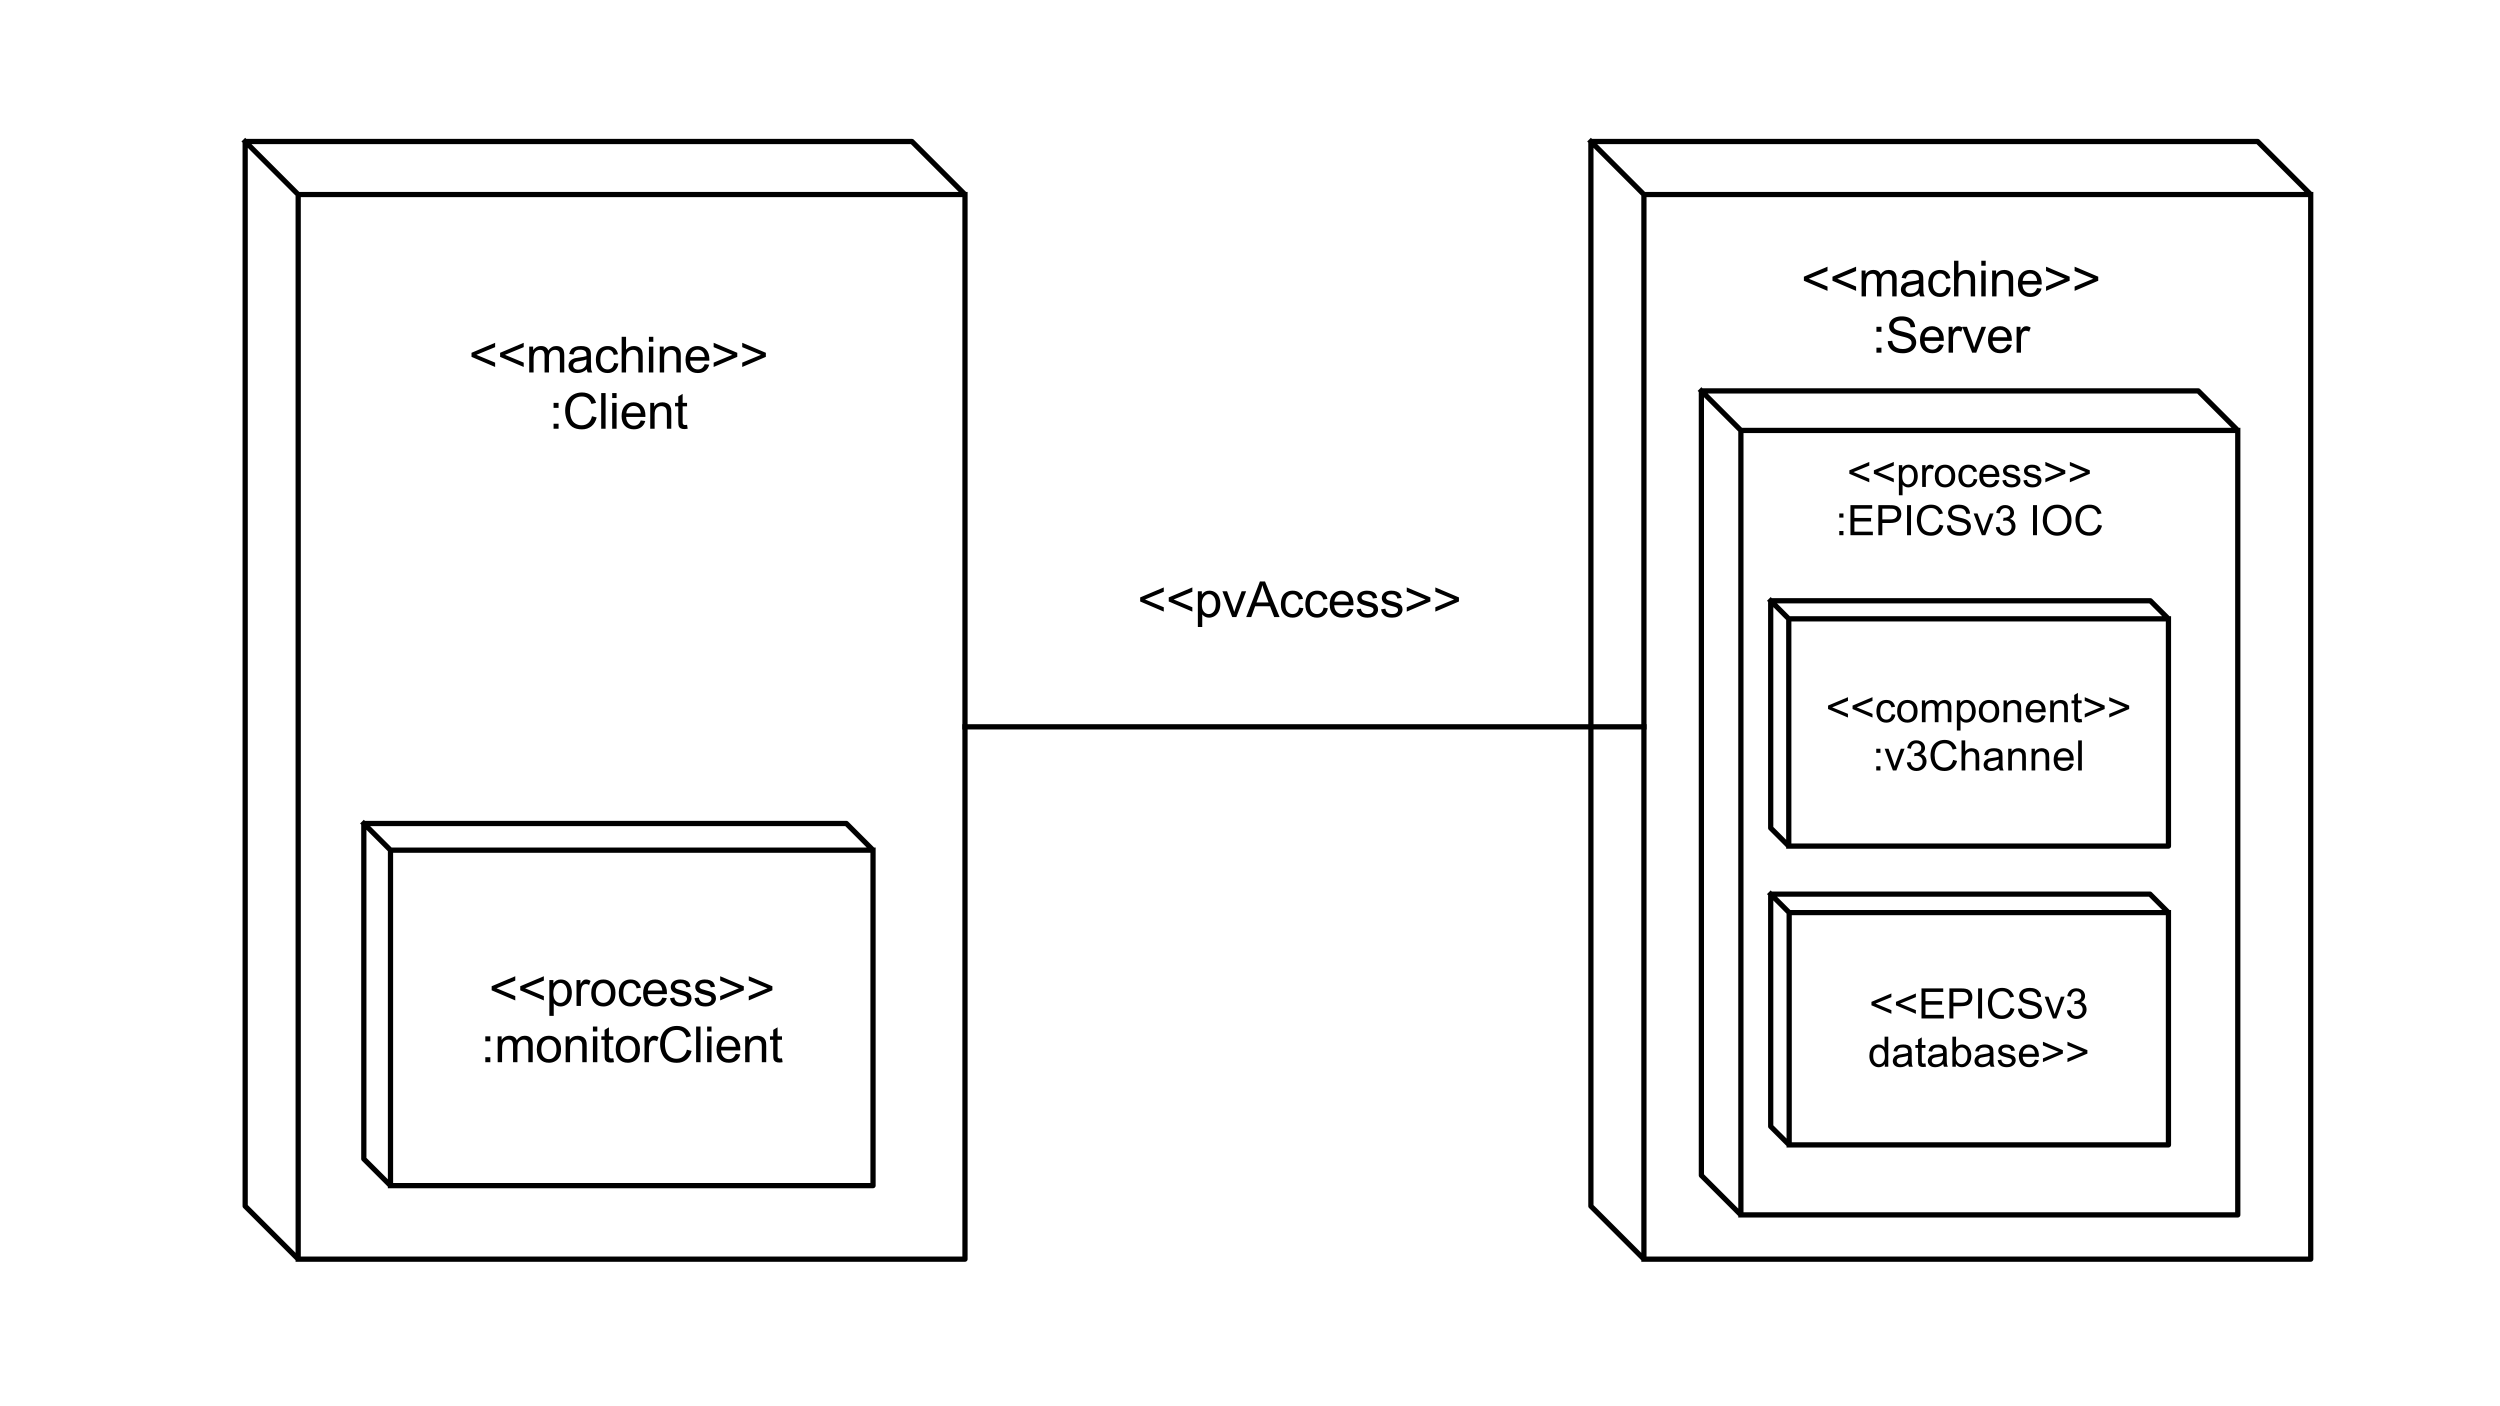 <?xml version="1.0" standalone="yes"?>

<svg version="1.1" viewBox="0.0 0.0 953.0 536.0" fill="none" stroke="none" stroke-linecap="square" stroke-miterlimit="10" clip-path="url(#p.0)" xmlns="http://www.w3.org/2000/svg" xmlns:xlink="http://www.w3.org/1999/xlink"><clipPath id="p.0"><path d="M0 0L953.0 0L953.0 536.0L0 536.0L0 0Z" clip-rule="nonzero"></path></clipPath><path d="M367.853 74.157L347.642 53.945L93.46 53.945L93.46 459.78L113.671 479.992L367.853 479.992ZM367.853 74.157L113.671 74.157L93.46 53.945M113.671 74.157L113.671 479.992" fill-rule="nonzero" stroke="#000000" stroke-width="2.0" stroke-linejoin="round" stroke-linecap="butt"></path><path d="M880.843 74.157L860.631 53.945L606.449 53.945L606.449 459.78L626.661 479.992L880.843 479.992ZM880.843 74.157L626.661 74.157L606.449 53.945M626.661 74.157L626.661 479.992" fill-rule="nonzero" stroke="#000000" stroke-width="2.0" stroke-linejoin="round" stroke-linecap="butt"></path><path d="M853.038 164.073L837.977 149.011L648.566 149.011L648.566 448.06L663.627 463.122L853.038 463.122ZM853.038 164.073L663.627 164.073L648.566 149.011M663.627 164.073L663.627 463.122" fill-rule="nonzero" stroke="#000000" stroke-width="2.0" stroke-linejoin="round" stroke-linecap="butt"></path><path d="M687.645 107.022L687.645 105.476L696.645 101.663L696.645 103.319L689.504 106.257L696.645 109.226L696.645 110.882L687.645 107.022ZM698.54 107.022L698.54 105.476L707.54 101.663L707.54 103.319L700.399 106.257L707.54 109.226L707.54 110.882L698.54 107.022ZM709.638 112.976L709.638 103.116L711.138 103.116L711.138 104.507Q711.591 103.788 712.364 103.343Q713.138 102.897 714.122 102.897Q715.216 102.897 715.919 103.351Q716.622 103.804 716.903 104.632Q718.075 102.897 719.95 102.897Q721.419 102.897 722.208 103.71Q722.997 104.522 722.997 106.21L722.997 112.976L721.325 112.976L721.325 106.772Q721.325 105.772 721.169 105.327Q721.013 104.882 720.583 104.616Q720.153 104.351 719.575 104.351Q718.544 104.351 717.856 105.038Q717.169 105.726 717.169 107.257L717.169 112.976L715.497 112.976L715.497 106.569Q715.497 105.46 715.091 104.905Q714.685 104.351 713.747 104.351Q713.044 104.351 712.442 104.718Q711.841 105.085 711.575 105.804Q711.31 106.522 711.31 107.866L711.31 112.976L709.638 112.976ZM731.616 111.757Q730.678 112.554 729.819 112.874Q728.96 113.194 727.975 113.194Q726.366 113.194 725.491 112.405Q724.616 111.616 724.616 110.382Q724.616 109.647 724.944 109.054Q725.272 108.46 725.803 108.101Q726.335 107.741 727.007 107.554Q727.507 107.413 728.491 107.304Q730.522 107.054 731.475 106.726Q731.475 106.382 731.475 106.288Q731.475 105.272 731.007 104.851Q730.366 104.288 729.1 104.288Q727.928 104.288 727.366 104.694Q726.803 105.101 726.538 106.163L724.897 105.929Q725.132 104.882 725.639 104.241Q726.147 103.601 727.108 103.249Q728.069 102.897 729.35 102.897Q730.616 102.897 731.397 103.194Q732.178 103.491 732.553 103.944Q732.928 104.397 733.069 105.085Q733.163 105.507 733.163 106.616L733.163 108.851Q733.163 111.179 733.264 111.796Q733.366 112.413 733.694 112.976L731.944 112.976Q731.678 112.46 731.616 111.757ZM731.475 108.038Q730.569 108.397 728.741 108.663Q727.71 108.804 727.288 108.991Q726.866 109.179 726.632 109.538Q726.397 109.897 726.397 110.335Q726.397 111.007 726.905 111.452Q727.413 111.897 728.382 111.897Q729.35 111.897 730.1 111.468Q730.85 111.038 731.21 110.319Q731.475 109.741 731.475 108.647L731.475 108.038ZM741.992 109.366L743.632 109.585Q743.367 111.272 742.257 112.233Q741.148 113.194 739.523 113.194Q737.507 113.194 736.281 111.874Q735.054 110.554 735.054 108.085Q735.054 106.491 735.578 105.296Q736.101 104.101 737.187 103.499Q738.273 102.897 739.539 102.897Q741.148 102.897 742.164 103.71Q743.179 104.522 743.476 106.022L741.851 106.272Q741.617 105.272 741.023 104.772Q740.429 104.272 739.601 104.272Q738.335 104.272 737.546 105.179Q736.757 106.085 736.757 108.038Q736.757 110.022 737.523 110.921Q738.289 111.819 739.507 111.819Q740.492 111.819 741.148 111.218Q741.804 110.616 741.992 109.366ZM744.882 112.976L744.882 99.382L746.554 99.382L746.554 104.257Q747.726 102.897 749.507 102.897Q750.601 102.897 751.406 103.327Q752.21 103.757 752.562 104.522Q752.914 105.288 752.914 106.726L752.914 112.976L751.242 112.976L751.242 106.726Q751.242 105.476 750.695 104.905Q750.148 104.335 749.164 104.335Q748.414 104.335 747.765 104.718Q747.117 105.101 746.835 105.765Q746.554 106.429 746.554 107.585L746.554 112.976L744.882 112.976ZM755.274 101.288L755.274 99.382L756.946 99.382L756.946 101.288L755.274 101.288ZM755.274 112.976L755.274 103.116L756.946 103.116L756.946 112.976L755.274 112.976ZM759.403 112.976L759.403 103.116L760.903 103.116L760.903 104.522Q761.997 102.897 764.043 102.897Q764.934 102.897 765.684 103.218Q766.434 103.538 766.801 104.061Q767.168 104.585 767.325 105.288Q767.418 105.757 767.418 106.913L767.418 112.976L765.747 112.976L765.747 106.976Q765.747 105.96 765.551 105.452Q765.356 104.944 764.856 104.647Q764.356 104.351 763.684 104.351Q762.622 104.351 761.848 105.022Q761.075 105.694 761.075 107.601L761.075 112.976L759.403 112.976ZM776.529 109.804L778.247 110.022Q777.841 111.522 776.74 112.358Q775.638 113.194 773.919 113.194Q771.763 113.194 770.497 111.866Q769.232 110.538 769.232 108.132Q769.232 105.647 770.505 104.272Q771.779 102.897 773.825 102.897Q775.81 102.897 777.06 104.241Q778.31 105.585 778.31 108.038Q778.31 108.179 778.294 108.476L770.95 108.476Q771.044 110.101 771.872 110.96Q772.7 111.819 773.935 111.819Q774.841 111.819 775.49 111.343Q776.138 110.866 776.529 109.804ZM771.044 107.101L776.544 107.101Q776.435 105.866 775.919 105.241Q775.122 104.272 773.841 104.272Q772.7 104.272 771.911 105.046Q771.122 105.819 771.044 107.101ZM788.951 107.022L779.951 110.882L779.951 109.226L787.076 106.257L779.951 103.319L779.951 101.663L788.951 105.476L788.951 107.022ZM799.846 107.022L790.846 110.882L790.846 109.226L797.971 106.257L790.846 103.319L790.846 101.663L799.846 105.476L799.846 107.022Z" fill-rule="nonzero" fill="#000000"></path><path d="M715.299 126.476L715.299 124.569L717.205 124.569L717.205 126.476L715.299 126.476ZM715.299 134.429L715.299 132.522L717.205 132.522L717.205 134.429L715.299 134.429ZM719.623 130.054L721.31 129.913Q721.435 130.929 721.873 131.585Q722.31 132.241 723.24 132.647Q724.17 133.054 725.326 133.054Q726.357 133.054 727.146 132.741Q727.935 132.429 728.326 131.897Q728.717 131.366 728.717 130.741Q728.717 130.101 728.342 129.624Q727.967 129.147 727.107 128.819Q726.56 128.601 724.685 128.155Q722.81 127.71 722.06 127.304Q721.092 126.788 720.615 126.038Q720.138 125.288 720.138 124.351Q720.138 123.319 720.724 122.421Q721.31 121.522 722.428 121.061Q723.545 120.601 724.92 120.601Q726.435 120.601 727.592 121.085Q728.748 121.569 729.365 122.515Q729.982 123.46 730.029 124.663L728.31 124.788Q728.17 123.507 727.365 122.843Q726.56 122.179 724.998 122.179Q723.373 122.179 722.623 122.78Q721.873 123.382 721.873 124.226Q721.873 124.96 722.404 125.429Q722.92 125.897 725.115 126.397Q727.31 126.897 728.123 127.272Q729.31 127.819 729.881 128.655Q730.451 129.491 730.451 130.585Q730.451 131.679 729.826 132.64Q729.201 133.601 728.037 134.132Q726.873 134.663 725.42 134.663Q723.576 134.663 722.326 134.124Q721.076 133.585 720.365 132.507Q719.654 131.429 719.623 130.054ZM739.207 131.257L740.926 131.476Q740.519 132.976 739.418 133.811Q738.316 134.647 736.598 134.647Q734.441 134.647 733.176 133.319Q731.91 131.991 731.91 129.585Q731.91 127.101 733.184 125.726Q734.457 124.351 736.504 124.351Q738.488 124.351 739.738 125.694Q740.988 127.038 740.988 129.491Q740.988 129.632 740.973 129.929L733.629 129.929Q733.723 131.554 734.551 132.413Q735.379 133.272 736.613 133.272Q737.519 133.272 738.168 132.796Q738.816 132.319 739.207 131.257ZM733.723 128.554L739.223 128.554Q739.113 127.319 738.598 126.694Q737.801 125.726 736.519 125.726Q735.379 125.726 734.59 126.499Q733.801 127.272 733.723 128.554ZM742.817 134.429L742.817 124.569L744.317 124.569L744.317 126.069Q744.895 125.022 745.38 124.686Q745.864 124.351 746.458 124.351Q747.301 124.351 748.176 124.897L747.598 126.444Q746.989 126.085 746.364 126.085Q745.817 126.085 745.387 126.413Q744.958 126.741 744.77 127.319Q744.489 128.21 744.489 129.272L744.489 134.429L742.817 134.429ZM751.78 134.429L748.03 124.569L749.795 124.569L751.92 130.476Q752.264 131.429 752.545 132.46Q752.764 131.679 753.17 130.585L755.358 124.569L757.077 124.569L753.342 134.429L751.78 134.429ZM765.124 131.257L766.842 131.476Q766.436 132.976 765.334 133.811Q764.233 134.647 762.514 134.647Q760.358 134.647 759.092 133.319Q757.827 131.991 757.827 129.585Q757.827 127.101 759.1 125.726Q760.374 124.351 762.42 124.351Q764.405 124.351 765.655 125.694Q766.905 127.038 766.905 129.491Q766.905 129.632 766.889 129.929L759.545 129.929Q759.639 131.554 760.467 132.413Q761.295 133.272 762.53 133.272Q763.436 133.272 764.084 132.796Q764.733 132.319 765.124 131.257ZM759.639 128.554L765.139 128.554Q765.03 127.319 764.514 126.694Q763.717 125.726 762.436 125.726Q761.295 125.726 760.506 126.499Q759.717 127.272 759.639 128.554ZM768.734 134.429L768.734 124.569L770.234 124.569L770.234 126.069Q770.812 125.022 771.296 124.686Q771.78 124.351 772.374 124.351Q773.218 124.351 774.093 124.897L773.515 126.444Q772.905 126.085 772.28 126.085Q771.734 126.085 771.304 126.413Q770.874 126.741 770.687 127.319Q770.405 128.21 770.405 129.272L770.405 134.429L768.734 134.429Z" fill-rule="nonzero" fill="#000000"></path><path d="M179.742 136.033L179.742 134.486L188.742 130.674L188.742 132.33L181.601 135.267L188.742 138.236L188.742 139.892L179.742 136.033ZM190.637 136.033L190.637 134.486L199.637 130.674L199.637 132.33L192.496 135.267L199.637 138.236L199.637 139.892L190.637 136.033ZM201.735 141.986L201.735 132.127L203.235 132.127L203.235 133.517Q203.688 132.799 204.461 132.353Q205.235 131.908 206.219 131.908Q207.313 131.908 208.016 132.361Q208.719 132.814 209 133.642Q210.172 131.908 212.047 131.908Q213.516 131.908 214.305 132.72Q215.094 133.533 215.094 135.22L215.094 141.986L213.422 141.986L213.422 135.783Q213.422 134.783 213.266 134.338Q213.11 133.892 212.68 133.627Q212.25 133.361 211.672 133.361Q210.641 133.361 209.954 134.049Q209.266 134.736 209.266 136.267L209.266 141.986L207.594 141.986L207.594 135.58Q207.594 134.47 207.188 133.916Q206.782 133.361 205.844 133.361Q205.141 133.361 204.54 133.728Q203.938 134.095 203.672 134.814Q203.407 135.533 203.407 136.877L203.407 141.986L201.735 141.986ZM223.713 140.767Q222.776 141.564 221.916 141.884Q221.057 142.205 220.072 142.205Q218.463 142.205 217.588 141.416Q216.713 140.627 216.713 139.392Q216.713 138.658 217.041 138.064Q217.369 137.47 217.901 137.111Q218.432 136.752 219.104 136.564Q219.604 136.424 220.588 136.314Q222.619 136.064 223.572 135.736Q223.572 135.392 223.572 135.299Q223.572 134.283 223.104 133.861Q222.463 133.299 221.197 133.299Q220.026 133.299 219.463 133.705Q218.901 134.111 218.635 135.174L216.994 134.939Q217.229 133.892 217.737 133.252Q218.244 132.611 219.205 132.259Q220.166 131.908 221.447 131.908Q222.713 131.908 223.494 132.205Q224.276 132.502 224.651 132.955Q225.026 133.408 225.166 134.095Q225.26 134.517 225.26 135.627L225.26 137.861Q225.26 140.189 225.362 140.806Q225.463 141.424 225.791 141.986L224.041 141.986Q223.776 141.47 223.713 140.767ZM223.572 137.049Q222.666 137.408 220.838 137.674Q219.807 137.814 219.385 138.002Q218.963 138.189 218.729 138.549Q218.494 138.908 218.494 139.345Q218.494 140.017 219.002 140.463Q219.51 140.908 220.479 140.908Q221.447 140.908 222.197 140.478Q222.947 140.049 223.307 139.33Q223.572 138.752 223.572 137.658L223.572 137.049ZM234.089 138.377L235.729 138.595Q235.464 140.283 234.354 141.244Q233.245 142.205 231.62 142.205Q229.604 142.205 228.378 140.884Q227.151 139.564 227.151 137.095Q227.151 135.502 227.675 134.306Q228.198 133.111 229.284 132.509Q230.37 131.908 231.636 131.908Q233.245 131.908 234.261 132.72Q235.276 133.533 235.573 135.033L233.948 135.283Q233.714 134.283 233.12 133.783Q232.526 133.283 231.698 133.283Q230.433 133.283 229.644 134.189Q228.854 135.095 228.854 137.049Q228.854 139.033 229.62 139.931Q230.386 140.83 231.604 140.83Q232.589 140.83 233.245 140.228Q233.901 139.627 234.089 138.377ZM236.979 141.986L236.979 128.392L238.651 128.392L238.651 133.267Q239.823 131.908 241.604 131.908Q242.698 131.908 243.503 132.338Q244.308 132.767 244.659 133.533Q245.011 134.299 245.011 135.736L245.011 141.986L243.339 141.986L243.339 135.736Q243.339 134.486 242.792 133.916Q242.245 133.345 241.261 133.345Q240.511 133.345 239.862 133.728Q239.214 134.111 238.933 134.775Q238.651 135.439 238.651 136.595L238.651 141.986L236.979 141.986ZM247.371 130.299L247.371 128.392L249.043 128.392L249.043 130.299L247.371 130.299ZM247.371 141.986L247.371 132.127L249.043 132.127L249.043 141.986L247.371 141.986ZM251.5 141.986L251.5 132.127L253.0 132.127L253.0 133.533Q254.094 131.908 256.141 131.908Q257.031 131.908 257.781 132.228Q258.531 132.549 258.898 133.072Q259.266 133.595 259.422 134.299Q259.516 134.767 259.516 135.924L259.516 141.986L257.844 141.986L257.844 135.986Q257.844 134.97 257.648 134.463Q257.453 133.955 256.953 133.658Q256.453 133.361 255.781 133.361Q254.719 133.361 253.945 134.033Q253.172 134.705 253.172 136.611L253.172 141.986L251.5 141.986ZM268.626 138.814L270.344 139.033Q269.938 140.533 268.837 141.369Q267.735 142.205 266.016 142.205Q263.86 142.205 262.594 140.877Q261.329 139.549 261.329 137.142Q261.329 134.658 262.602 133.283Q263.876 131.908 265.923 131.908Q267.907 131.908 269.157 133.252Q270.407 134.595 270.407 137.049Q270.407 137.189 270.391 137.486L263.048 137.486Q263.141 139.111 263.969 139.97Q264.798 140.83 266.032 140.83Q266.938 140.83 267.587 140.353Q268.235 139.877 268.626 138.814ZM263.141 136.111L268.641 136.111Q268.532 134.877 268.016 134.252Q267.219 133.283 265.938 133.283Q264.798 133.283 264.009 134.056Q263.219 134.83 263.141 136.111ZM281.048 136.033L272.048 139.892L272.048 138.236L279.173 135.267L272.048 132.33L272.048 130.674L281.048 134.486L281.048 136.033ZM291.943 136.033L282.943 139.892L282.943 138.236L290.068 135.267L282.943 132.33L282.943 130.674L291.943 134.486L291.943 136.033Z" fill-rule="nonzero" fill="#000000"></path><path d="M211.022 155.486L211.022 153.58L212.928 153.58L212.928 155.486L211.022 155.486ZM211.022 163.439L211.022 161.533L212.928 161.533L212.928 163.439L211.022 163.439ZM225.658 158.674L227.455 159.127Q226.892 161.345 225.424 162.509Q223.955 163.674 221.83 163.674Q219.627 163.674 218.252 162.775Q216.877 161.877 216.158 160.181Q215.439 158.486 215.439 156.533Q215.439 154.408 216.244 152.83Q217.049 151.252 218.549 150.431Q220.049 149.611 221.845 149.611Q223.892 149.611 225.283 150.65Q226.674 151.689 227.22 153.564L225.455 153.986Q224.986 152.502 224.08 151.822Q223.174 151.142 221.814 151.142Q220.252 151.142 219.197 151.892Q218.142 152.642 217.713 153.916Q217.283 155.189 217.283 156.533Q217.283 158.267 217.791 159.556Q218.299 160.845 219.369 161.486Q220.439 162.127 221.674 162.127Q223.189 162.127 224.236 161.259Q225.283 160.392 225.658 158.674ZM229.178 163.439L229.178 149.845L230.85 149.845L230.85 163.439L229.178 163.439ZM233.369 151.752L233.369 149.845L235.041 149.845L235.041 151.752L233.369 151.752ZM233.369 163.439L233.369 153.58L235.041 153.58L235.041 163.439L233.369 163.439ZM244.249 160.267L245.967 160.486Q245.561 161.986 244.46 162.822Q243.358 163.658 241.639 163.658Q239.483 163.658 238.217 162.33Q236.952 161.002 236.952 158.595Q236.952 156.111 238.225 154.736Q239.499 153.361 241.546 153.361Q243.53 153.361 244.78 154.705Q246.03 156.049 246.03 158.502Q246.03 158.642 246.014 158.939L238.671 158.939Q238.764 160.564 239.592 161.424Q240.421 162.283 241.655 162.283Q242.561 162.283 243.21 161.806Q243.858 161.33 244.249 160.267ZM238.764 157.564L244.264 157.564Q244.155 156.33 243.639 155.705Q242.842 154.736 241.561 154.736Q240.421 154.736 239.632 155.509Q238.842 156.283 238.764 157.564ZM247.874 163.439L247.874 153.58L249.374 153.58L249.374 154.986Q250.468 153.361 252.515 153.361Q253.406 153.361 254.156 153.681Q254.906 154.002 255.273 154.525Q255.64 155.049 255.796 155.752Q255.89 156.22 255.89 157.377L255.89 163.439L254.218 163.439L254.218 157.439Q254.218 156.424 254.023 155.916Q253.828 155.408 253.328 155.111Q252.828 154.814 252.156 154.814Q251.093 154.814 250.32 155.486Q249.546 156.158 249.546 158.064L249.546 163.439L247.874 163.439ZM261.906 161.939L262.141 163.424Q261.438 163.564 260.875 163.564Q259.969 163.564 259.469 163.275Q258.969 162.986 258.766 162.525Q258.563 162.064 258.563 160.549L258.563 154.892L257.328 154.892L257.328 153.58L258.563 153.58L258.563 151.142L260.219 150.142L260.219 153.58L261.906 153.58L261.906 154.892L260.219 154.892L260.219 160.642Q260.219 161.361 260.305 161.564Q260.391 161.767 260.594 161.892Q260.797 162.017 261.172 162.017Q261.438 162.017 261.906 161.939Z" fill-rule="nonzero" fill="#000000"></path><path d="M332.798 324.079L322.63 313.911L138.688 313.911L138.688 441.789L148.857 451.958L332.798 451.958ZM332.798 324.079L148.857 324.079L138.688 313.911M148.857 324.079L148.857 451.958" fill-rule="nonzero" stroke="#000000" stroke-width="2.0" stroke-linejoin="round" stroke-linecap="butt"></path><path d="M187.422 377.503L187.422 375.956L196.422 372.144L196.422 373.8L189.282 376.737L196.422 379.706L196.422 381.362L187.422 377.503ZM198.317 377.503L198.317 375.956L207.317 372.144L207.317 373.8L200.177 376.737L207.317 379.706L207.317 381.362L198.317 377.503ZM209.415 387.237L209.415 373.597L210.947 373.597L210.947 374.878Q211.478 374.128 212.157 373.753Q212.837 373.378 213.79 373.378Q215.056 373.378 216.025 374.026Q216.993 374.675 217.486 375.862Q217.978 377.05 217.978 378.456Q217.978 379.972 217.431 381.183Q216.884 382.394 215.853 383.034Q214.822 383.675 213.681 383.675Q212.837 383.675 212.173 383.323Q211.509 382.972 211.087 382.441L211.087 387.237L209.415 387.237ZM210.931 378.581Q210.931 380.487 211.704 381.394Q212.478 382.3 213.572 382.3Q214.681 382.3 215.47 381.362Q216.259 380.425 216.259 378.441Q216.259 376.566 215.486 375.628Q214.712 374.691 213.634 374.691Q212.572 374.691 211.751 375.691Q210.931 376.691 210.931 378.581ZM219.775 383.456L219.775 373.597L221.275 373.597L221.275 375.097Q221.854 374.05 222.338 373.714Q222.822 373.378 223.416 373.378Q224.26 373.378 225.135 373.925L224.557 375.472Q223.947 375.112 223.322 375.112Q222.775 375.112 222.346 375.441Q221.916 375.769 221.729 376.347Q221.447 377.237 221.447 378.3L221.447 383.456L219.775 383.456ZM225.379 378.534Q225.379 375.8 226.91 374.472Q228.176 373.378 230.004 373.378Q232.035 373.378 233.324 374.714Q234.613 376.05 234.613 378.394Q234.613 380.3 234.043 381.386Q233.472 382.472 232.387 383.073Q231.301 383.675 230.004 383.675Q227.941 383.675 226.66 382.347Q225.379 381.019 225.379 378.534ZM227.097 378.534Q227.097 380.425 227.926 381.362Q228.754 382.3 230.004 382.3Q231.254 382.3 232.074 381.355Q232.894 380.409 232.894 378.472Q232.894 376.644 232.066 375.706Q231.238 374.769 230.004 374.769Q228.754 374.769 227.926 375.706Q227.097 376.644 227.097 378.534ZM242.817 379.847L244.458 380.066Q244.192 381.753 243.083 382.714Q241.973 383.675 240.348 383.675Q238.333 383.675 237.106 382.355Q235.879 381.034 235.879 378.566Q235.879 376.972 236.403 375.776Q236.926 374.581 238.012 373.98Q239.098 373.378 240.364 373.378Q241.973 373.378 242.989 374.191Q244.004 375.003 244.301 376.503L242.676 376.753Q242.442 375.753 241.848 375.253Q241.254 374.753 240.426 374.753Q239.161 374.753 238.372 375.659Q237.583 376.566 237.583 378.519Q237.583 380.503 238.348 381.401Q239.114 382.3 240.333 382.3Q241.317 382.3 241.973 381.698Q242.629 381.097 242.817 379.847ZM252.458 380.284L254.176 380.503Q253.77 382.003 252.668 382.839Q251.567 383.675 249.848 383.675Q247.692 383.675 246.426 382.347Q245.161 381.019 245.161 378.612Q245.161 376.128 246.434 374.753Q247.708 373.378 249.754 373.378Q251.739 373.378 252.989 374.722Q254.239 376.066 254.239 378.519Q254.239 378.659 254.223 378.956L246.879 378.956Q246.973 380.581 247.801 381.441Q248.629 382.3 249.864 382.3Q250.77 382.3 251.418 381.823Q252.067 381.347 252.458 380.284ZM246.973 377.581L252.473 377.581Q252.364 376.347 251.848 375.722Q251.051 374.753 249.77 374.753Q248.629 374.753 247.84 375.526Q247.051 376.3 246.973 377.581ZM255.411 380.519L257.068 380.253Q257.208 381.253 257.841 381.776Q258.474 382.3 259.615 382.3Q260.771 382.3 261.325 381.831Q261.88 381.362 261.88 380.737Q261.88 380.175 261.396 379.847Q261.052 379.628 259.693 379.284Q257.849 378.816 257.138 378.48Q256.427 378.144 256.06 377.542Q255.693 376.941 255.693 376.222Q255.693 375.566 255.997 375.003Q256.302 374.441 256.818 374.066Q257.208 373.784 257.88 373.581Q258.552 373.378 259.318 373.378Q260.49 373.378 261.365 373.714Q262.24 374.05 262.654 374.62Q263.068 375.191 263.224 376.144L261.599 376.362Q261.49 375.612 260.95 375.183Q260.411 374.753 259.443 374.753Q258.286 374.753 257.802 375.136Q257.318 375.519 257.318 376.019Q257.318 376.347 257.521 376.612Q257.724 376.878 258.161 377.05Q258.411 377.144 259.63 377.487Q261.396 377.956 262.099 378.253Q262.802 378.55 263.2 379.128Q263.599 379.706 263.599 380.566Q263.599 381.394 263.115 382.136Q262.63 382.878 261.708 383.276Q260.786 383.675 259.63 383.675Q257.708 383.675 256.7 382.878Q255.693 382.081 255.411 380.519ZM264.74 380.519L266.396 380.253Q266.536 381.253 267.169 381.776Q267.802 382.3 268.943 382.3Q270.099 382.3 270.654 381.831Q271.208 381.362 271.208 380.737Q271.208 380.175 270.724 379.847Q270.38 379.628 269.021 379.284Q267.177 378.816 266.466 378.48Q265.755 378.144 265.388 377.542Q265.021 376.941 265.021 376.222Q265.021 375.566 265.325 375.003Q265.63 374.441 266.146 374.066Q266.536 373.784 267.208 373.581Q267.88 373.378 268.646 373.378Q269.818 373.378 270.693 373.714Q271.568 374.05 271.982 374.62Q272.396 375.191 272.552 376.144L270.927 376.362Q270.818 375.612 270.279 375.183Q269.74 374.753 268.771 374.753Q267.615 374.753 267.13 375.136Q266.646 375.519 266.646 376.019Q266.646 376.347 266.849 376.612Q267.052 376.878 267.49 377.05Q267.74 377.144 268.958 377.487Q270.724 377.956 271.427 378.253Q272.13 378.55 272.529 379.128Q272.927 379.706 272.927 380.566Q272.927 381.394 272.443 382.136Q271.958 382.878 271.036 383.276Q270.115 383.675 268.958 383.675Q267.036 383.675 266.029 382.878Q265.021 382.081 264.74 380.519ZM283.536 377.503L274.536 381.362L274.536 379.706L281.661 376.737L274.536 373.8L274.536 372.144L283.536 375.956L283.536 377.503ZM294.431 377.503L285.431 381.362L285.431 379.706L292.556 376.737L285.431 373.8L285.431 372.144L294.431 375.956L294.431 377.503Z" fill-rule="nonzero" fill="#000000"></path><path d="M185.001 396.956L185.001 395.05L186.908 395.05L186.908 396.956L185.001 396.956ZM185.001 404.909L185.001 403.003L186.908 403.003L186.908 404.909L185.001 404.909ZM189.716 404.909L189.716 395.05L191.216 395.05L191.216 396.441Q191.669 395.722 192.443 395.276Q193.216 394.831 194.2 394.831Q195.294 394.831 195.997 395.284Q196.7 395.737 196.982 396.566Q198.154 394.831 200.029 394.831Q201.497 394.831 202.286 395.644Q203.075 396.456 203.075 398.144L203.075 404.909L201.404 404.909L201.404 398.706Q201.404 397.706 201.247 397.261Q201.091 396.816 200.661 396.55Q200.232 396.284 199.654 396.284Q198.622 396.284 197.935 396.972Q197.247 397.659 197.247 399.191L197.247 404.909L195.575 404.909L195.575 398.503Q195.575 397.394 195.169 396.839Q194.763 396.284 193.825 396.284Q193.122 396.284 192.521 396.651Q191.919 397.019 191.654 397.737Q191.388 398.456 191.388 399.8L191.388 404.909L189.716 404.909ZM204.632 399.987Q204.632 397.253 206.163 395.925Q207.429 394.831 209.257 394.831Q211.288 394.831 212.577 396.167Q213.866 397.503 213.866 399.847Q213.866 401.753 213.296 402.839Q212.726 403.925 211.64 404.526Q210.554 405.128 209.257 405.128Q207.194 405.128 205.913 403.8Q204.632 402.472 204.632 399.987ZM206.351 399.987Q206.351 401.878 207.179 402.816Q208.007 403.753 209.257 403.753Q210.507 403.753 211.327 402.808Q212.147 401.862 212.147 399.925Q212.147 398.097 211.319 397.159Q210.491 396.222 209.257 396.222Q208.007 396.222 207.179 397.159Q206.351 398.097 206.351 399.987ZM215.633 404.909L215.633 395.05L217.133 395.05L217.133 396.456Q218.226 394.831 220.273 394.831Q221.164 394.831 221.914 395.151Q222.664 395.472 223.031 395.995Q223.398 396.519 223.554 397.222Q223.648 397.691 223.648 398.847L223.648 404.909L221.976 404.909L221.976 398.909Q221.976 397.894 221.781 397.386Q221.586 396.878 221.086 396.581Q220.586 396.284 219.914 396.284Q218.851 396.284 218.078 396.956Q217.304 397.628 217.304 399.534L217.304 404.909L215.633 404.909ZM226.024 393.222L226.024 391.316L227.696 391.316L227.696 393.222L226.024 393.222ZM226.024 404.909L226.024 395.05L227.696 395.05L227.696 404.909L226.024 404.909ZM233.809 403.409L234.044 404.894Q233.341 405.034 232.778 405.034Q231.872 405.034 231.372 404.745Q230.872 404.456 230.669 403.995Q230.466 403.534 230.466 402.019L230.466 396.362L229.231 396.362L229.231 395.05L230.466 395.05L230.466 392.612L232.122 391.612L232.122 395.05L233.809 395.05L233.809 396.362L232.122 396.362L232.122 402.112Q232.122 402.831 232.208 403.034Q232.294 403.237 232.497 403.362Q232.7 403.487 233.075 403.487Q233.341 403.487 233.809 403.409ZM234.711 399.987Q234.711 397.253 236.243 395.925Q237.508 394.831 239.336 394.831Q241.368 394.831 242.657 396.167Q243.946 397.503 243.946 399.847Q243.946 401.753 243.375 402.839Q242.805 403.925 241.719 404.526Q240.633 405.128 239.336 405.128Q237.274 405.128 235.993 403.8Q234.711 402.472 234.711 399.987ZM236.43 399.987Q236.43 401.878 237.258 402.816Q238.086 403.753 239.336 403.753Q240.586 403.753 241.407 402.808Q242.227 401.862 242.227 399.925Q242.227 398.097 241.399 397.159Q240.571 396.222 239.336 396.222Q238.086 396.222 237.258 397.159Q236.43 398.097 236.43 399.987ZM245.696 404.909L245.696 395.05L247.196 395.05L247.196 396.55Q247.775 395.503 248.259 395.167Q248.743 394.831 249.337 394.831Q250.181 394.831 251.056 395.378L250.478 396.925Q249.868 396.566 249.243 396.566Q248.696 396.566 248.267 396.894Q247.837 397.222 247.65 397.8Q247.368 398.691 247.368 399.753L247.368 404.909L245.696 404.909ZM261.847 400.144L263.644 400.597Q263.081 402.816 261.612 403.98Q260.144 405.144 258.019 405.144Q255.815 405.144 254.44 404.245Q253.065 403.347 252.347 401.651Q251.628 399.956 251.628 398.003Q251.628 395.878 252.433 394.3Q253.237 392.722 254.737 391.901Q256.237 391.081 258.034 391.081Q260.081 391.081 261.472 392.12Q262.862 393.159 263.409 395.034L261.644 395.456Q261.175 393.972 260.269 393.292Q259.362 392.612 258.003 392.612Q256.44 392.612 255.386 393.362Q254.331 394.112 253.901 395.386Q253.472 396.659 253.472 398.003Q253.472 399.737 253.979 401.026Q254.487 402.316 255.558 402.956Q256.628 403.597 257.862 403.597Q259.378 403.597 260.425 402.73Q261.472 401.862 261.847 400.144ZM265.366 404.909L265.366 391.316L267.038 391.316L267.038 404.909L265.366 404.909ZM269.558 393.222L269.558 391.316L271.23 391.316L271.23 393.222L269.558 393.222ZM269.558 404.909L269.558 395.05L271.23 395.05L271.23 404.909L269.558 404.909ZM280.437 401.737L282.156 401.956Q281.75 403.456 280.648 404.292Q279.547 405.128 277.828 405.128Q275.672 405.128 274.406 403.8Q273.14 402.472 273.14 400.066Q273.14 397.581 274.414 396.206Q275.687 394.831 277.734 394.831Q279.719 394.831 280.969 396.175Q282.219 397.519 282.219 399.972Q282.219 400.112 282.203 400.409L274.859 400.409Q274.953 402.034 275.781 402.894Q276.609 403.753 277.844 403.753Q278.75 403.753 279.398 403.276Q280.047 402.8 280.437 401.737ZM274.953 399.034L280.453 399.034Q280.344 397.8 279.828 397.175Q279.031 396.206 277.75 396.206Q276.609 396.206 275.82 396.98Q275.031 397.753 274.953 399.034ZM284.063 404.909L284.063 395.05L285.563 395.05L285.563 396.456Q286.657 394.831 288.704 394.831Q289.594 394.831 290.344 395.151Q291.094 395.472 291.462 395.995Q291.829 396.519 291.985 397.222Q292.079 397.691 292.079 398.847L292.079 404.909L290.407 404.909L290.407 398.909Q290.407 397.894 290.212 397.386Q290.016 396.878 289.516 396.581Q289.016 396.284 288.344 396.284Q287.282 396.284 286.508 396.956Q285.735 397.628 285.735 399.534L285.735 404.909L284.063 404.909ZM298.095 403.409L298.329 404.894Q297.626 405.034 297.064 405.034Q296.158 405.034 295.658 404.745Q295.158 404.456 294.954 403.995Q294.751 403.534 294.751 402.019L294.751 396.362L293.517 396.362L293.517 395.05L294.751 395.05L294.751 392.612L296.408 391.612L296.408 395.05L298.095 395.05L298.095 396.362L296.408 396.362L296.408 402.112Q296.408 402.831 296.493 403.034Q296.579 403.237 296.783 403.362Q296.986 403.487 297.361 403.487Q297.626 403.487 298.095 403.409Z" fill-rule="nonzero" fill="#000000"></path><path d="M434.63 229.285L434.63 227.738L443.63 223.926L443.63 225.582L436.49 228.52L443.63 231.488L443.63 233.145L434.63 229.285ZM445.525 229.285L445.525 227.738L454.525 223.926L454.525 225.582L447.385 228.52L454.525 231.488L454.525 233.145L445.525 229.285ZM456.623 239.02L456.623 225.379L458.155 225.379L458.155 226.66Q458.686 225.91 459.366 225.535Q460.045 225.16 460.998 225.16Q462.264 225.16 463.233 225.809Q464.202 226.457 464.694 227.645Q465.186 228.832 465.186 230.238Q465.186 231.754 464.639 232.965Q464.092 234.176 463.061 234.817Q462.03 235.457 460.889 235.457Q460.045 235.457 459.381 235.106Q458.717 234.754 458.295 234.223L458.295 239.02L456.623 239.02ZM458.139 230.363Q458.139 232.27 458.913 233.176Q459.686 234.082 460.78 234.082Q461.889 234.082 462.678 233.145Q463.467 232.207 463.467 230.223Q463.467 228.348 462.694 227.41Q461.92 226.473 460.842 226.473Q459.78 226.473 458.959 227.473Q458.139 228.473 458.139 230.363ZM469.734 235.238L465.984 225.379L467.749 225.379L469.874 231.285Q470.218 232.238 470.499 233.27Q470.718 232.488 471.124 231.395L473.312 225.379L475.031 225.379L471.296 235.238L469.734 235.238ZM475.046 235.238L480.281 221.645L482.218 221.645L487.781 235.238L485.734 235.238L484.14 231.113L478.452 231.113L476.968 235.238L475.046 235.238ZM478.968 229.66L483.577 229.66L482.171 225.879Q481.515 224.176 481.202 223.067Q480.937 224.379 480.468 225.66L478.968 229.66ZM495.208 231.629L496.849 231.848Q496.583 233.535 495.474 234.496Q494.365 235.457 492.74 235.457Q490.724 235.457 489.498 234.137Q488.271 232.817 488.271 230.348Q488.271 228.754 488.794 227.559Q489.318 226.363 490.404 225.762Q491.49 225.16 492.755 225.16Q494.365 225.16 495.38 225.973Q496.396 226.785 496.693 228.285L495.068 228.535Q494.833 227.535 494.24 227.035Q493.646 226.535 492.818 226.535Q491.552 226.535 490.763 227.442Q489.974 228.348 489.974 230.301Q489.974 232.285 490.74 233.184Q491.505 234.082 492.724 234.082Q493.708 234.082 494.365 233.481Q495.021 232.879 495.208 231.629ZM504.537 231.629L506.177 231.848Q505.912 233.535 504.802 234.496Q503.693 235.457 502.068 235.457Q500.052 235.457 498.826 234.137Q497.599 232.817 497.599 230.348Q497.599 228.754 498.123 227.559Q498.646 226.363 499.732 225.762Q500.818 225.16 502.083 225.16Q503.693 225.16 504.708 225.973Q505.724 226.785 506.021 228.285L504.396 228.535Q504.162 227.535 503.568 227.035Q502.974 226.535 502.146 226.535Q500.88 226.535 500.091 227.442Q499.302 228.348 499.302 230.301Q499.302 232.285 500.068 233.184Q500.833 234.082 502.052 234.082Q503.037 234.082 503.693 233.481Q504.349 232.879 504.537 231.629ZM514.177 232.067L515.896 232.285Q515.49 233.785 514.388 234.621Q513.287 235.457 511.568 235.457Q509.412 235.457 508.146 234.129Q506.88 232.801 506.88 230.395Q506.88 227.91 508.154 226.535Q509.427 225.16 511.474 225.16Q513.458 225.16 514.708 226.504Q515.958 227.848 515.958 230.301Q515.958 230.442 515.943 230.738L508.599 230.738Q508.693 232.363 509.521 233.223Q510.349 234.082 511.583 234.082Q512.49 234.082 513.138 233.606Q513.787 233.129 514.177 232.067ZM508.693 229.363L514.193 229.363Q514.083 228.129 513.568 227.504Q512.771 226.535 511.49 226.535Q510.349 226.535 509.56 227.309Q508.771 228.082 508.693 229.363ZM517.131 232.301L518.787 232.035Q518.928 233.035 519.561 233.559Q520.194 234.082 521.334 234.082Q522.49 234.082 523.045 233.613Q523.6 233.145 523.6 232.52Q523.6 231.957 523.115 231.629Q522.772 231.41 521.412 231.067Q519.569 230.598 518.858 230.262Q518.147 229.926 517.779 229.324Q517.412 228.723 517.412 228.004Q517.412 227.348 517.717 226.785Q518.022 226.223 518.537 225.848Q518.928 225.567 519.6 225.363Q520.272 225.16 521.037 225.16Q522.209 225.16 523.084 225.496Q523.959 225.832 524.373 226.403Q524.787 226.973 524.944 227.926L523.319 228.145Q523.209 227.395 522.67 226.965Q522.131 226.535 521.162 226.535Q520.006 226.535 519.522 226.918Q519.037 227.301 519.037 227.801Q519.037 228.129 519.24 228.395Q519.444 228.66 519.881 228.832Q520.131 228.926 521.35 229.27Q523.115 229.738 523.819 230.035Q524.522 230.332 524.92 230.91Q525.319 231.488 525.319 232.348Q525.319 233.176 524.834 233.918Q524.35 234.66 523.428 235.059Q522.506 235.457 521.35 235.457Q519.428 235.457 518.42 234.66Q517.412 233.863 517.131 232.301ZM526.459 232.301L528.115 232.035Q528.256 233.035 528.889 233.559Q529.522 234.082 530.662 234.082Q531.819 234.082 532.373 233.613Q532.928 233.145 532.928 232.52Q532.928 231.957 532.444 231.629Q532.1 231.41 530.74 231.067Q528.897 230.598 528.186 230.262Q527.475 229.926 527.108 229.324Q526.74 228.723 526.74 228.004Q526.74 227.348 527.045 226.785Q527.35 226.223 527.865 225.848Q528.256 225.567 528.928 225.363Q529.6 225.16 530.365 225.16Q531.537 225.16 532.412 225.496Q533.287 225.832 533.701 226.403Q534.115 226.973 534.272 227.926L532.647 228.145Q532.537 227.395 531.998 226.965Q531.459 226.535 530.49 226.535Q529.334 226.535 528.85 226.918Q528.365 227.301 528.365 227.801Q528.365 228.129 528.569 228.395Q528.772 228.66 529.209 228.832Q529.459 228.926 530.678 229.27Q532.444 229.738 533.147 230.035Q533.85 230.332 534.248 230.91Q534.647 231.488 534.647 232.348Q534.647 233.176 534.162 233.918Q533.678 234.66 532.756 235.059Q531.834 235.457 530.678 235.457Q528.756 235.457 527.748 234.66Q526.74 233.863 526.459 232.301ZM545.256 229.285L536.256 233.145L536.256 231.488L543.381 228.52L536.256 225.582L536.256 223.926L545.256 227.738L545.256 229.285ZM556.151 229.285L547.151 233.145L547.151 231.488L554.276 228.52L547.151 225.582L547.151 223.926L556.151 227.738L556.151 229.285Z" fill-rule="nonzero" fill="#000000"></path><path d="M626.661 277.074L367.853 277.074" fill-rule="nonzero" stroke="#000000" stroke-width="2.0" stroke-linejoin="round" stroke-linecap="butt"></path><path d="M704.977 180.601L704.977 179.288L712.571 176.085L712.571 177.491L706.556 179.96L712.571 182.444L712.571 183.851L704.977 180.601ZM714.321 180.601L714.321 179.288L721.915 176.085L721.915 177.491L715.899 179.96L721.915 182.444L721.915 183.851L714.321 180.601ZM723.852 188.804L723.852 177.319L725.134 177.319L725.134 178.397Q725.587 177.757 726.157 177.444Q726.727 177.132 727.54 177.132Q728.602 177.132 729.415 177.679Q730.227 178.226 730.642 179.218Q731.056 180.21 731.056 181.397Q731.056 182.679 730.595 183.694Q730.134 184.71 729.267 185.257Q728.399 185.804 727.431 185.804Q726.727 185.804 726.173 185.507Q725.618 185.21 725.259 184.757L725.259 188.804L723.852 188.804ZM725.118 181.507Q725.118 183.116 725.767 183.882Q726.415 184.647 727.337 184.647Q728.274 184.647 728.946 183.851Q729.618 183.054 729.618 181.397Q729.618 179.804 728.962 179.015Q728.306 178.226 727.399 178.226Q726.509 178.226 725.813 179.069Q725.118 179.913 725.118 181.507ZM732.735 185.616L732.735 177.319L734.001 177.319L734.001 178.569Q734.485 177.694 734.892 177.413Q735.298 177.132 735.798 177.132Q736.501 177.132 737.235 177.585L736.751 178.882Q736.235 178.585 735.72 178.585Q735.267 178.585 734.899 178.858Q734.532 179.132 734.376 179.632Q734.142 180.382 734.142 181.272L734.142 185.616L732.735 185.616ZM737.548 181.46Q737.548 179.163 738.829 178.054Q739.907 177.132 741.438 177.132Q743.157 177.132 744.243 178.249Q745.329 179.366 745.329 181.351Q745.329 182.944 744.845 183.866Q744.36 184.788 743.446 185.296Q742.532 185.804 741.438 185.804Q739.704 185.804 738.626 184.686Q737.548 183.569 737.548 181.46ZM739.001 181.46Q739.001 183.054 739.696 183.851Q740.392 184.647 741.438 184.647Q742.485 184.647 743.181 183.851Q743.876 183.054 743.876 181.413Q743.876 179.882 743.181 179.085Q742.485 178.288 741.438 178.288Q740.392 178.288 739.696 179.077Q739.001 179.866 739.001 181.46ZM752.384 182.569L753.774 182.757Q753.54 184.179 752.61 184.991Q751.681 185.804 750.321 185.804Q748.618 185.804 747.579 184.686Q746.54 183.569 746.54 181.491Q746.54 180.147 746.985 179.14Q747.431 178.132 748.345 177.632Q749.259 177.132 750.321 177.132Q751.681 177.132 752.54 177.811Q753.399 178.491 753.634 179.757L752.274 179.96Q752.071 179.132 751.579 178.71Q751.087 178.288 750.384 178.288Q749.321 178.288 748.657 179.046Q747.993 179.804 747.993 181.46Q747.993 183.132 748.634 183.89Q749.274 184.647 750.306 184.647Q751.134 184.647 751.688 184.14Q752.243 183.632 752.384 182.569ZM760.649 182.944L762.102 183.116Q761.759 184.397 760.829 185.101Q759.899 185.804 758.462 185.804Q756.634 185.804 755.571 184.679Q754.509 183.554 754.509 181.538Q754.509 179.444 755.587 178.288Q756.665 177.132 758.384 177.132Q760.04 177.132 761.095 178.265Q762.149 179.397 762.149 181.444Q762.149 181.569 762.149 181.819L755.962 181.819Q756.04 183.194 756.735 183.921Q757.431 184.647 758.462 184.647Q759.243 184.647 759.79 184.241Q760.337 183.835 760.649 182.944ZM756.04 180.663L760.665 180.663Q760.571 179.616 760.134 179.101Q759.462 178.288 758.399 178.288Q757.431 178.288 756.767 178.936Q756.102 179.585 756.04 180.663ZM763.313 183.132L764.704 182.913Q764.813 183.757 765.352 184.202Q765.892 184.647 766.845 184.647Q767.813 184.647 768.282 184.249Q768.751 183.851 768.751 183.319Q768.751 182.851 768.345 182.569Q768.048 182.382 766.907 182.101Q765.36 181.71 764.759 181.421Q764.157 181.132 763.852 180.632Q763.548 180.132 763.548 179.522Q763.548 178.96 763.798 178.491Q764.048 178.022 764.485 177.71Q764.813 177.46 765.384 177.296Q765.954 177.132 766.595 177.132Q767.579 177.132 768.313 177.413Q769.048 177.694 769.399 178.171Q769.751 178.647 769.892 179.46L768.517 179.647Q768.423 179.007 767.97 178.647Q767.517 178.288 766.704 178.288Q765.735 178.288 765.321 178.608Q764.907 178.929 764.907 179.351Q764.907 179.632 765.079 179.851Q765.251 180.069 765.61 180.226Q765.829 180.304 766.86 180.585Q768.345 180.976 768.938 181.233Q769.532 181.491 769.868 181.976Q770.204 182.46 770.204 183.179Q770.204 183.882 769.79 184.499Q769.376 185.116 768.602 185.46Q767.829 185.804 766.86 185.804Q765.235 185.804 764.392 185.132Q763.548 184.46 763.313 183.132ZM771.313 183.132L772.704 182.913Q772.813 183.757 773.352 184.202Q773.892 184.647 774.845 184.647Q775.813 184.647 776.282 184.249Q776.751 183.851 776.751 183.319Q776.751 182.851 776.345 182.569Q776.048 182.382 774.907 182.101Q773.36 181.71 772.759 181.421Q772.157 181.132 771.852 180.632Q771.548 180.132 771.548 179.522Q771.548 178.96 771.798 178.491Q772.048 178.022 772.485 177.71Q772.813 177.46 773.384 177.296Q773.954 177.132 774.595 177.132Q775.579 177.132 776.313 177.413Q777.048 177.694 777.399 178.171Q777.751 178.647 777.892 179.46L776.517 179.647Q776.423 179.007 775.97 178.647Q775.517 178.288 774.704 178.288Q773.735 178.288 773.321 178.608Q772.907 178.929 772.907 179.351Q772.907 179.632 773.079 179.851Q773.251 180.069 773.61 180.226Q773.829 180.304 774.86 180.585Q776.345 180.976 776.938 181.233Q777.532 181.491 777.868 181.976Q778.204 182.46 778.204 183.179Q778.204 183.882 777.79 184.499Q777.376 185.116 776.602 185.46Q775.829 185.804 774.86 185.804Q773.235 185.804 772.392 185.132Q771.548 184.46 771.313 183.132ZM787.282 180.601L779.688 183.851L779.688 182.444L785.704 179.96L779.688 177.491L779.688 176.085L787.282 179.288L787.282 180.601ZM796.626 180.601L789.032 183.851L789.032 182.444L795.048 179.96L789.032 177.491L789.032 176.085L796.626 179.288L796.626 180.601Z" fill-rule="nonzero" fill="#000000"></path><path d="M701.13 197.319L701.13 195.726L702.724 195.726L702.724 197.319L701.13 197.319ZM701.13 204.022L701.13 202.413L702.724 202.413L702.724 204.022L701.13 204.022ZM705.388 204.022L705.388 192.569L713.669 192.569L713.669 193.913L706.903 193.913L706.903 197.429L713.247 197.429L713.247 198.772L706.903 198.772L706.903 202.663L713.934 202.663L713.934 204.022L705.388 204.022ZM716.028 204.022L716.028 192.569L720.356 192.569Q721.497 192.569 722.091 192.679Q722.934 192.819 723.505 193.21Q724.075 193.601 724.427 194.311Q724.778 195.022 724.778 195.882Q724.778 197.335 723.849 198.351Q722.919 199.366 720.481 199.366L717.544 199.366L717.544 204.022L716.028 204.022ZM717.544 198.007L720.513 198.007Q721.981 198.007 722.599 197.46Q723.216 196.913 723.216 195.929Q723.216 195.21 722.849 194.694Q722.481 194.179 721.888 194.022Q721.513 193.913 720.481 193.913L717.544 193.913L717.544 198.007ZM726.966 204.022L726.966 192.569L728.481 192.569L728.481 204.022L726.966 204.022ZM739.317 200.007L740.833 200.382Q740.364 202.257 739.122 203.241Q737.88 204.226 736.099 204.226Q734.239 204.226 733.083 203.468Q731.927 202.71 731.317 201.28Q730.708 199.851 730.708 198.21Q730.708 196.413 731.395 195.085Q732.083 193.757 733.341 193.061Q734.599 192.366 736.114 192.366Q737.833 192.366 739.005 193.241Q740.177 194.116 740.645 195.71L739.145 196.054Q738.755 194.804 737.997 194.233Q737.239 193.663 736.083 193.663Q734.77 193.663 733.88 194.296Q732.989 194.929 732.63 195.999Q732.27 197.069 732.27 198.194Q732.27 199.663 732.7 200.749Q733.13 201.835 734.028 202.374Q734.927 202.913 735.974 202.913Q737.239 202.913 738.122 202.179Q739.005 201.444 739.317 200.007ZM742.184 200.335L743.622 200.21Q743.716 201.069 744.091 201.624Q744.466 202.179 745.247 202.515Q746.028 202.851 746.997 202.851Q747.872 202.851 748.536 202.593Q749.2 202.335 749.52 201.89Q749.841 201.444 749.841 200.913Q749.841 200.366 749.528 199.968Q749.216 199.569 748.497 199.288Q748.044 199.116 746.466 198.733Q744.888 198.351 744.247 198.022Q743.434 197.585 743.028 196.952Q742.622 196.319 742.622 195.522Q742.622 194.663 743.114 193.905Q743.606 193.147 744.552 192.757Q745.497 192.366 746.653 192.366Q747.934 192.366 748.903 192.78Q749.872 193.194 750.395 193.991Q750.919 194.788 750.966 195.788L749.513 195.897Q749.388 194.819 748.716 194.265Q748.044 193.71 746.716 193.71Q745.341 193.71 744.716 194.21Q744.091 194.71 744.091 195.429Q744.091 196.038 744.528 196.444Q744.966 196.835 746.817 197.257Q748.669 197.679 749.356 197.991Q750.356 198.444 750.833 199.155Q751.309 199.866 751.309 200.788Q751.309 201.694 750.786 202.507Q750.263 203.319 749.278 203.772Q748.294 204.226 747.075 204.226Q745.513 204.226 744.466 203.765Q743.419 203.304 742.817 202.397Q742.216 201.491 742.184 200.335ZM755.497 204.022L752.341 195.726L753.825 195.726L755.606 200.694Q755.903 201.491 756.138 202.366Q756.325 201.71 756.669 200.788L758.513 195.726L759.95 195.726L756.809 204.022L755.497 204.022ZM760.809 200.991L762.216 200.804Q762.466 202.007 763.044 202.53Q763.622 203.054 764.466 203.054Q765.45 203.054 766.138 202.366Q766.825 201.679 766.825 200.663Q766.825 199.694 766.192 199.069Q765.559 198.444 764.575 198.444Q764.184 198.444 763.591 198.601L763.747 197.366Q763.888 197.382 763.966 197.382Q764.872 197.382 765.591 196.913Q766.309 196.444 766.309 195.46Q766.309 194.694 765.786 194.186Q765.263 193.679 764.434 193.679Q763.606 193.679 763.059 194.194Q762.513 194.71 762.356 195.741L760.95 195.491Q761.216 194.069 762.13 193.296Q763.044 192.522 764.403 192.522Q765.341 192.522 766.13 192.921Q766.919 193.319 767.333 194.015Q767.747 194.71 767.747 195.491Q767.747 196.241 767.349 196.851Q766.95 197.46 766.169 197.819Q767.184 198.054 767.747 198.788Q768.309 199.522 768.309 200.632Q768.309 202.132 767.216 203.179Q766.122 204.226 764.45 204.226Q762.95 204.226 761.95 203.327Q760.95 202.429 760.809 200.991ZM774.981 204.022L774.981 192.569L776.497 192.569L776.497 204.022L774.981 204.022ZM778.708 198.444Q778.708 195.585 780.239 193.976Q781.77 192.366 784.192 192.366Q785.77 192.366 787.044 193.124Q788.317 193.882 788.989 195.233Q789.661 196.585 789.661 198.304Q789.661 200.054 788.958 201.429Q788.255 202.804 786.966 203.515Q785.677 204.226 784.177 204.226Q782.567 204.226 781.294 203.436Q780.02 202.647 779.364 201.296Q778.708 199.944 778.708 198.444ZM780.27 198.46Q780.27 200.538 781.38 201.726Q782.489 202.913 784.177 202.913Q785.88 202.913 786.989 201.71Q788.099 200.507 788.099 198.304Q788.099 196.897 787.622 195.858Q787.145 194.819 786.239 194.241Q785.333 193.663 784.192 193.663Q782.583 193.663 781.427 194.772Q780.27 195.882 780.27 198.46ZM799.778 200.007L801.294 200.382Q800.825 202.257 799.583 203.241Q798.341 204.226 796.559 204.226Q794.7 204.226 793.544 203.468Q792.388 202.71 791.778 201.28Q791.169 199.851 791.169 198.21Q791.169 196.413 791.856 195.085Q792.544 193.757 793.802 193.061Q795.059 192.366 796.575 192.366Q798.294 192.366 799.466 193.241Q800.638 194.116 801.106 195.71L799.606 196.054Q799.216 194.804 798.458 194.233Q797.7 193.663 796.544 193.663Q795.231 193.663 794.341 194.296Q793.45 194.929 793.091 195.999Q792.731 197.069 792.731 198.194Q792.731 199.663 793.161 200.749Q793.591 201.835 794.489 202.374Q795.388 202.913 796.434 202.913Q797.7 202.913 798.583 202.179Q799.466 201.444 799.778 200.007Z" fill-rule="nonzero" fill="#000000"></path><path d="M826.613 347.881L819.572 340.84L674.991 340.84L674.991 429.389L682.032 436.43L826.613 436.43ZM826.613 347.881L682.032 347.881L674.991 340.84M682.032 347.881L682.032 436.43" fill-rule="nonzero" stroke="#000000" stroke-width="2.0" stroke-linejoin="round" stroke-linecap="butt"></path><path d="M713.397 383.218L713.397 381.906L720.99 378.703L720.99 380.109L714.975 382.578L720.99 385.062L720.99 386.468L713.397 383.218ZM722.74 383.218L722.74 381.906L730.334 378.703L730.334 380.109L724.318 382.578L730.334 385.062L730.334 386.468L722.74 383.218ZM732.475 388.234L732.475 376.781L740.756 376.781L740.756 378.125L733.99 378.125L733.99 381.64L740.334 381.64L740.334 382.984L733.99 382.984L733.99 386.875L741.022 386.875L741.022 388.234L732.475 388.234ZM743.115 388.234L743.115 376.781L747.443 376.781Q748.584 376.781 749.178 376.89Q750.022 377.031 750.592 377.421Q751.162 377.812 751.514 378.523Q751.865 379.234 751.865 380.093Q751.865 381.546 750.936 382.562Q750.006 383.578 747.568 383.578L744.631 383.578L744.631 388.234L743.115 388.234ZM744.631 382.218L747.6 382.218Q749.068 382.218 749.686 381.671Q750.303 381.125 750.303 380.14Q750.303 379.421 749.936 378.906Q749.568 378.39 748.975 378.234Q748.6 378.125 747.568 378.125L744.631 378.125L744.631 382.218ZM754.053 388.234L754.053 376.781L755.568 376.781L755.568 388.234L754.053 388.234ZM766.404 384.218L767.92 384.593Q767.451 386.468 766.209 387.453Q764.967 388.437 763.186 388.437Q761.326 388.437 760.17 387.679Q759.014 386.921 758.404 385.492Q757.795 384.062 757.795 382.421Q757.795 380.625 758.482 379.296Q759.17 377.968 760.428 377.273Q761.686 376.578 763.201 376.578Q764.92 376.578 766.092 377.453Q767.264 378.328 767.732 379.921L766.232 380.265Q765.842 379.015 765.084 378.445Q764.326 377.875 763.17 377.875Q761.857 377.875 760.967 378.507Q760.076 379.14 759.717 380.21Q759.357 381.281 759.357 382.406Q759.357 383.875 759.787 384.96Q760.217 386.046 761.115 386.585Q762.014 387.125 763.061 387.125Q764.326 387.125 765.209 386.39Q766.092 385.656 766.404 384.218ZM769.272 384.546L770.709 384.421Q770.803 385.281 771.178 385.835Q771.553 386.39 772.334 386.726Q773.115 387.062 774.084 387.062Q774.959 387.062 775.623 386.804Q776.287 386.546 776.607 386.101Q776.928 385.656 776.928 385.125Q776.928 384.578 776.615 384.179Q776.303 383.781 775.584 383.5Q775.131 383.328 773.553 382.945Q771.975 382.562 771.334 382.234Q770.522 381.796 770.115 381.164Q769.709 380.531 769.709 379.734Q769.709 378.875 770.201 378.117Q770.693 377.359 771.639 376.968Q772.584 376.578 773.74 376.578Q775.022 376.578 775.99 376.992Q776.959 377.406 777.482 378.203Q778.006 379 778.053 380L776.6 380.109Q776.475 379.031 775.803 378.476Q775.131 377.921 773.803 377.921Q772.428 377.921 771.803 378.421Q771.178 378.921 771.178 379.64Q771.178 380.25 771.615 380.656Q772.053 381.046 773.904 381.468Q775.756 381.89 776.443 382.203Q777.443 382.656 777.92 383.367Q778.397 384.078 778.397 385Q778.397 385.906 777.873 386.718Q777.35 387.531 776.365 387.984Q775.381 388.437 774.162 388.437Q772.6 388.437 771.553 387.976Q770.506 387.515 769.904 386.609Q769.303 385.703 769.272 384.546ZM782.584 388.234L779.428 379.937L780.912 379.937L782.693 384.906Q782.99 385.703 783.225 386.578Q783.412 385.921 783.756 385L785.6 379.937L787.037 379.937L783.897 388.234L782.584 388.234ZM787.897 385.203L789.303 385.015Q789.553 386.218 790.131 386.742Q790.709 387.265 791.553 387.265Q792.537 387.265 793.225 386.578Q793.912 385.89 793.912 384.875Q793.912 383.906 793.279 383.281Q792.647 382.656 791.662 382.656Q791.272 382.656 790.678 382.812L790.834 381.578Q790.975 381.593 791.053 381.593Q791.959 381.593 792.678 381.125Q793.397 380.656 793.397 379.671Q793.397 378.906 792.873 378.398Q792.35 377.89 791.522 377.89Q790.693 377.89 790.147 378.406Q789.6 378.921 789.443 379.953L788.037 379.703Q788.303 378.281 789.217 377.507Q790.131 376.734 791.49 376.734Q792.428 376.734 793.217 377.132Q794.006 377.531 794.42 378.226Q794.834 378.921 794.834 379.703Q794.834 380.453 794.436 381.062Q794.037 381.671 793.256 382.031Q794.272 382.265 794.834 383Q795.397 383.734 795.397 384.843Q795.397 386.343 794.303 387.39Q793.209 388.437 791.537 388.437Q790.037 388.437 789.037 387.539Q788.037 386.64 787.897 385.203Z" fill-rule="nonzero" fill="#000000"></path><path d="M718.498 406.64L718.498 405.593Q717.717 406.828 716.186 406.828Q715.186 406.828 714.357 406.281Q713.529 405.734 713.068 404.75Q712.607 403.765 712.607 402.5Q712.607 401.25 713.022 400.242Q713.436 399.234 714.264 398.695Q715.092 398.156 716.123 398.156Q716.873 398.156 717.459 398.468Q718.045 398.781 718.404 399.296L718.404 395.187L719.811 395.187L719.811 406.64L718.498 406.64ZM714.061 402.5Q714.061 404.093 714.732 404.882Q715.404 405.671 716.311 405.671Q717.232 405.671 717.881 404.914Q718.529 404.156 718.529 402.609Q718.529 400.906 717.873 400.109Q717.217 399.312 716.248 399.312Q715.311 399.312 714.686 400.078Q714.061 400.843 714.061 402.5ZM727.428 405.609Q726.647 406.281 725.928 406.554Q725.209 406.828 724.381 406.828Q723.006 406.828 722.272 406.156Q721.537 405.484 721.537 404.453Q721.537 403.843 721.818 403.335Q722.1 402.828 722.545 402.523Q722.99 402.218 723.553 402.062Q723.975 401.953 724.803 401.859Q726.506 401.656 727.318 401.375Q727.318 401.078 727.318 401Q727.318 400.14 726.928 399.796Q726.381 399.312 725.318 399.312Q724.334 399.312 723.857 399.664Q723.381 400.015 723.162 400.89L721.787 400.703Q721.975 399.828 722.404 399.281Q722.834 398.734 723.647 398.445Q724.459 398.156 725.522 398.156Q726.584 398.156 727.248 398.406Q727.912 398.656 728.225 399.031Q728.537 399.406 728.662 399.984Q728.74 400.343 728.74 401.281L728.74 403.156Q728.74 405.125 728.826 405.64Q728.912 406.156 729.178 406.64L727.709 406.64Q727.49 406.203 727.428 405.609ZM727.318 402.468Q726.553 402.781 725.022 403Q724.147 403.125 723.787 403.281Q723.428 403.437 723.232 403.742Q723.037 404.046 723.037 404.406Q723.037 404.968 723.467 405.343Q723.897 405.718 724.709 405.718Q725.522 405.718 726.154 405.367Q726.787 405.015 727.084 404.39Q727.318 403.921 727.318 402.984L727.318 402.468ZM733.982 405.375L734.186 406.625Q733.592 406.75 733.123 406.75Q732.357 406.75 731.936 406.507Q731.514 406.265 731.342 405.867Q731.17 405.468 731.17 404.203L731.17 399.437L730.139 399.437L730.139 398.343L731.17 398.343L731.17 396.281L732.576 395.437L732.576 398.343L733.982 398.343L733.982 399.437L732.576 399.437L732.576 404.281Q732.576 404.89 732.647 405.062Q732.717 405.234 732.889 405.335Q733.061 405.437 733.373 405.437Q733.607 405.437 733.982 405.375ZM740.772 405.609Q739.99 406.281 739.272 406.554Q738.553 406.828 737.725 406.828Q736.35 406.828 735.615 406.156Q734.881 405.484 734.881 404.453Q734.881 403.843 735.162 403.335Q735.443 402.828 735.889 402.523Q736.334 402.218 736.897 402.062Q737.318 401.953 738.147 401.859Q739.85 401.656 740.662 401.375Q740.662 401.078 740.662 401Q740.662 400.14 740.272 399.796Q739.725 399.312 738.662 399.312Q737.678 399.312 737.201 399.664Q736.725 400.015 736.506 400.89L735.131 400.703Q735.318 399.828 735.748 399.281Q736.178 398.734 736.99 398.445Q737.803 398.156 738.865 398.156Q739.928 398.156 740.592 398.406Q741.256 398.656 741.568 399.031Q741.881 399.406 742.006 399.984Q742.084 400.343 742.084 401.281L742.084 403.156Q742.084 405.125 742.17 405.64Q742.256 406.156 742.522 406.64L741.053 406.64Q740.834 406.203 740.772 405.609ZM740.662 402.468Q739.897 402.781 738.365 403Q737.49 403.125 737.131 403.281Q736.772 403.437 736.576 403.742Q736.381 404.046 736.381 404.406Q736.381 404.968 736.811 405.343Q737.24 405.718 738.053 405.718Q738.865 405.718 739.498 405.367Q740.131 405.015 740.428 404.39Q740.662 403.921 740.662 402.984L740.662 402.468ZM745.561 406.64L744.248 406.64L744.248 395.187L745.654 395.187L745.654 399.265Q746.545 398.156 747.936 398.156Q748.701 398.156 749.381 398.46Q750.061 398.765 750.506 399.328Q750.951 399.89 751.201 400.679Q751.451 401.468 751.451 402.359Q751.451 404.5 750.397 405.664Q749.342 406.828 747.857 406.828Q746.389 406.828 745.561 405.593L745.561 406.64ZM745.545 402.421Q745.545 403.921 745.951 404.578Q746.607 405.671 747.748 405.671Q748.67 405.671 749.342 404.867Q750.014 404.062 750.014 402.484Q750.014 400.859 749.365 400.085Q748.717 399.312 747.811 399.312Q746.889 399.312 746.217 400.109Q745.545 400.906 745.545 402.421ZM758.568 405.609Q757.787 406.281 757.068 406.554Q756.35 406.828 755.522 406.828Q754.147 406.828 753.412 406.156Q752.678 405.484 752.678 404.453Q752.678 403.843 752.959 403.335Q753.24 402.828 753.686 402.523Q754.131 402.218 754.693 402.062Q755.115 401.953 755.943 401.859Q757.647 401.656 758.459 401.375Q758.459 401.078 758.459 401Q758.459 400.14 758.068 399.796Q757.522 399.312 756.459 399.312Q755.475 399.312 754.998 399.664Q754.522 400.015 754.303 400.89L752.928 400.703Q753.115 399.828 753.545 399.281Q753.975 398.734 754.787 398.445Q755.6 398.156 756.662 398.156Q757.725 398.156 758.389 398.406Q759.053 398.656 759.365 399.031Q759.678 399.406 759.803 399.984Q759.881 400.343 759.881 401.281L759.881 403.156Q759.881 405.125 759.967 405.64Q760.053 406.156 760.318 406.64L758.85 406.64Q758.631 406.203 758.568 405.609ZM758.459 402.468Q757.693 402.781 756.162 403Q755.287 403.125 754.928 403.281Q754.568 403.437 754.373 403.742Q754.178 404.046 754.178 404.406Q754.178 404.968 754.607 405.343Q755.037 405.718 755.85 405.718Q756.662 405.718 757.295 405.367Q757.928 405.015 758.225 404.39Q758.459 403.921 758.459 402.984L758.459 402.468ZM761.498 404.156L762.889 403.937Q762.998 404.781 763.537 405.226Q764.076 405.671 765.029 405.671Q765.998 405.671 766.467 405.273Q766.936 404.875 766.936 404.343Q766.936 403.875 766.529 403.593Q766.232 403.406 765.092 403.125Q763.545 402.734 762.943 402.445Q762.342 402.156 762.037 401.656Q761.732 401.156 761.732 400.546Q761.732 399.984 761.982 399.515Q762.232 399.046 762.67 398.734Q762.998 398.484 763.568 398.32Q764.139 398.156 764.779 398.156Q765.764 398.156 766.498 398.437Q767.232 398.718 767.584 399.195Q767.936 399.671 768.076 400.484L766.701 400.671Q766.607 400.031 766.154 399.671Q765.701 399.312 764.889 399.312Q763.92 399.312 763.506 399.632Q763.092 399.953 763.092 400.375Q763.092 400.656 763.264 400.875Q763.436 401.093 763.795 401.25Q764.014 401.328 765.045 401.609Q766.529 402 767.123 402.257Q767.717 402.515 768.053 403Q768.389 403.484 768.389 404.203Q768.389 404.906 767.975 405.523Q767.561 406.14 766.787 406.484Q766.014 406.828 765.045 406.828Q763.42 406.828 762.576 406.156Q761.732 405.484 761.498 404.156ZM775.732 403.968L777.186 404.14Q776.842 405.421 775.912 406.125Q774.982 406.828 773.545 406.828Q771.717 406.828 770.654 405.703Q769.592 404.578 769.592 402.562Q769.592 400.468 770.67 399.312Q771.748 398.156 773.467 398.156Q775.123 398.156 776.178 399.289Q777.232 400.421 777.232 402.468Q777.232 402.593 777.232 402.843L771.045 402.843Q771.123 404.218 771.818 404.945Q772.514 405.671 773.545 405.671Q774.326 405.671 774.873 405.265Q775.42 404.859 775.732 403.968ZM771.123 401.687L775.748 401.687Q775.654 400.64 775.217 400.125Q774.545 399.312 773.482 399.312Q772.514 399.312 771.85 399.96Q771.186 400.609 771.123 401.687ZM786.365 401.625L778.772 404.875L778.772 403.468L784.787 400.984L778.772 398.515L778.772 397.109L786.365 400.312L786.365 401.625ZM795.709 401.625L788.115 404.875L788.115 403.468L794.131 400.984L788.115 398.515L788.115 397.109L795.709 400.312L795.709 401.625Z" fill-rule="nonzero" fill="#000000"></path><path d="M826.613 235.906L819.725 229.018L674.991 229.018L674.991 315.641L681.879 322.529L826.613 322.529ZM826.613 235.906L681.879 235.906L674.991 229.018M681.879 235.906L681.879 322.529" fill-rule="nonzero" stroke="#000000" stroke-width="2.0" stroke-linejoin="round" stroke-linecap="butt"></path><path d="M696.851 270.28L696.851 268.968L704.445 265.764L704.445 267.171L698.429 269.639L704.445 272.124L704.445 273.53L696.851 270.28ZM706.195 270.28L706.195 268.968L713.789 265.764L713.789 267.171L707.773 269.639L713.789 272.124L713.789 273.53L706.195 270.28ZM721.132 272.249L722.523 272.436Q722.289 273.858 721.359 274.671Q720.429 275.483 719.07 275.483Q717.367 275.483 716.328 274.366Q715.289 273.249 715.289 271.171Q715.289 269.827 715.734 268.819Q716.179 267.811 717.093 267.311Q718.007 266.811 719.07 266.811Q720.429 266.811 721.289 267.491Q722.148 268.171 722.382 269.436L721.023 269.639Q720.82 268.811 720.328 268.389Q719.836 267.968 719.132 267.968Q718.07 267.968 717.406 268.725Q716.742 269.483 716.742 271.139Q716.742 272.811 717.382 273.569Q718.023 274.327 719.054 274.327Q719.882 274.327 720.437 273.819Q720.992 273.311 721.132 272.249ZM723.195 271.139Q723.195 268.843 724.476 267.733Q725.554 266.811 727.086 266.811Q728.804 266.811 729.89 267.929Q730.976 269.046 730.976 271.03Q730.976 272.624 730.492 273.546Q730.007 274.468 729.093 274.975Q728.179 275.483 727.086 275.483Q725.351 275.483 724.273 274.366Q723.195 273.249 723.195 271.139ZM724.648 271.139Q724.648 272.733 725.343 273.53Q726.039 274.327 727.086 274.327Q728.132 274.327 728.828 273.53Q729.523 272.733 729.523 271.093Q729.523 269.561 728.828 268.764Q728.132 267.968 727.086 267.968Q726.039 267.968 725.343 268.757Q724.648 269.546 724.648 271.139ZM732.625 275.296L732.625 266.999L733.875 266.999L733.875 268.155Q734.265 267.546 734.914 267.179Q735.562 266.811 736.39 266.811Q737.312 266.811 737.906 267.194Q738.5 267.577 738.734 268.264Q739.718 266.811 741.297 266.811Q742.531 266.811 743.195 267.491Q743.859 268.171 743.859 269.593L743.859 275.296L742.468 275.296L742.468 270.061Q742.468 269.218 742.328 268.85Q742.187 268.483 741.828 268.257Q741.468 268.03 740.984 268.03Q740.109 268.03 739.531 268.608Q738.953 269.186 738.953 270.468L738.953 275.296L737.547 275.296L737.547 269.905Q737.547 268.968 737.203 268.499Q736.859 268.03 736.078 268.03Q735.484 268.03 734.984 268.343Q734.484 268.655 734.257 269.257Q734.031 269.858 734.031 270.983L734.031 275.296L732.625 275.296ZM745.953 278.483L745.953 266.999L747.234 266.999L747.234 268.077Q747.687 267.436 748.258 267.124Q748.828 266.811 749.64 266.811Q750.703 266.811 751.515 267.358Q752.328 267.905 752.742 268.897Q753.156 269.889 753.156 271.077Q753.156 272.358 752.695 273.374Q752.234 274.389 751.367 274.936Q750.5 275.483 749.531 275.483Q748.828 275.483 748.273 275.186Q747.718 274.889 747.359 274.436L747.359 278.483L745.953 278.483ZM747.218 271.186Q747.218 272.796 747.867 273.561Q748.515 274.327 749.437 274.327Q750.375 274.327 751.047 273.53Q751.718 272.733 751.718 271.077Q751.718 269.483 751.062 268.694Q750.406 267.905 749.5 267.905Q748.609 267.905 747.914 268.749Q747.218 269.593 747.218 271.186ZM754.32 271.139Q754.32 268.843 755.601 267.733Q756.679 266.811 758.211 266.811Q759.929 266.811 761.015 267.929Q762.101 269.046 762.101 271.03Q762.101 272.624 761.617 273.546Q761.133 274.468 760.218 274.975Q759.304 275.483 758.211 275.483Q756.476 275.483 755.398 274.366Q754.32 273.249 754.32 271.139ZM755.773 271.139Q755.773 272.733 756.468 273.53Q757.164 274.327 758.211 274.327Q759.258 274.327 759.953 273.53Q760.648 272.733 760.648 271.093Q760.648 269.561 759.953 268.764Q759.258 267.968 758.211 267.968Q757.164 267.968 756.468 268.757Q755.773 269.546 755.773 271.139ZM763.75 275.296L763.75 266.999L765.015 266.999L765.015 268.171Q765.922 266.811 767.656 266.811Q768.406 266.811 769.031 267.077Q769.656 267.343 769.968 267.78Q770.281 268.218 770.406 268.827Q770.484 269.218 770.484 270.186L770.484 275.296L769.078 275.296L769.078 270.249Q769.078 269.389 768.914 268.96Q768.75 268.53 768.336 268.28Q767.922 268.03 767.359 268.03Q766.453 268.03 765.804 268.6Q765.156 269.171 765.156 270.764L765.156 275.296L763.75 275.296ZM778.32 272.624L779.773 272.796Q779.429 274.077 778.5 274.78Q777.57 275.483 776.133 275.483Q774.304 275.483 773.242 274.358Q772.179 273.233 772.179 271.218Q772.179 269.124 773.258 267.968Q774.336 266.811 776.054 266.811Q777.711 266.811 778.765 267.944Q779.82 269.077 779.82 271.124Q779.82 271.249 779.82 271.499L773.633 271.499Q773.711 272.874 774.406 273.6Q775.101 274.327 776.133 274.327Q776.914 274.327 777.461 273.921Q778.008 273.514 778.32 272.624ZM773.711 270.343L778.336 270.343Q778.242 269.296 777.804 268.78Q777.133 267.968 776.07 267.968Q775.101 267.968 774.437 268.616Q773.773 269.264 773.711 270.343ZM781.547 275.296L781.547 266.999L782.812 266.999L782.812 268.171Q783.718 266.811 785.453 266.811Q786.203 266.811 786.828 267.077Q787.453 267.343 787.765 267.78Q788.078 268.218 788.203 268.827Q788.281 269.218 788.281 270.186L788.281 275.296L786.875 275.296L786.875 270.249Q786.875 269.389 786.711 268.96Q786.547 268.53 786.133 268.28Q785.718 268.03 785.156 268.03Q784.25 268.03 783.601 268.6Q782.953 269.171 782.953 270.764L782.953 275.296L781.547 275.296ZM793.508 274.03L793.711 275.28Q793.117 275.405 792.648 275.405Q791.883 275.405 791.461 275.163Q791.039 274.921 790.867 274.522Q790.695 274.124 790.695 272.858L790.695 268.093L789.664 268.093L789.664 266.999L790.695 266.999L790.695 264.936L792.101 264.093L792.101 266.999L793.508 266.999L793.508 268.093L792.101 268.093L792.101 272.936Q792.101 273.546 792.172 273.718Q792.242 273.889 792.414 273.991Q792.586 274.093 792.898 274.093Q793.133 274.093 793.508 274.03ZM802.297 270.28L794.703 273.53L794.703 272.124L800.718 269.639L794.703 267.171L794.703 265.764L802.297 268.968L802.297 270.28ZM811.64 270.28L804.047 273.53L804.047 272.124L810.062 269.639L804.047 267.171L804.047 265.764L811.64 268.968L811.64 270.28Z" fill-rule="nonzero" fill="#000000"></path><path d="M715.226 286.999L715.226 285.405L716.82 285.405L716.82 286.999L715.226 286.999ZM715.226 293.702L715.226 292.093L716.82 292.093L716.82 293.702L715.226 293.702ZM721.578 293.702L718.422 285.405L719.906 285.405L721.687 290.374Q721.984 291.171 722.218 292.046Q722.406 291.389 722.75 290.468L724.593 285.405L726.031 285.405L722.89 293.702L721.578 293.702ZM726.89 290.671L728.297 290.483Q728.547 291.686 729.125 292.21Q729.703 292.733 730.547 292.733Q731.531 292.733 732.218 292.046Q732.906 291.358 732.906 290.343Q732.906 289.374 732.273 288.749Q731.64 288.124 730.656 288.124Q730.265 288.124 729.672 288.28L729.828 287.046Q729.968 287.061 730.047 287.061Q730.953 287.061 731.672 286.593Q732.39 286.124 732.39 285.139Q732.39 284.374 731.867 283.866Q731.343 283.358 730.515 283.358Q729.687 283.358 729.14 283.874Q728.593 284.389 728.437 285.421L727.031 285.171Q727.297 283.749 728.211 282.975Q729.125 282.202 730.484 282.202Q731.422 282.202 732.211 282.6Q733 282.999 733.414 283.694Q733.828 284.389 733.828 285.171Q733.828 285.921 733.429 286.53Q733.031 287.139 732.25 287.499Q733.265 287.733 733.828 288.468Q734.39 289.202 734.39 290.311Q734.39 291.811 733.297 292.858Q732.203 293.905 730.531 293.905Q729.031 293.905 728.031 293.007Q727.031 292.108 726.89 290.671ZM744.523 289.686L746.039 290.061Q745.57 291.936 744.328 292.921Q743.086 293.905 741.304 293.905Q739.445 293.905 738.289 293.147Q737.132 292.389 736.523 290.96Q735.914 289.53 735.914 287.889Q735.914 286.093 736.601 284.764Q737.289 283.436 738.547 282.741Q739.804 282.046 741.32 282.046Q743.039 282.046 744.211 282.921Q745.382 283.796 745.851 285.389L744.351 285.733Q743.961 284.483 743.203 283.913Q742.445 283.343 741.289 283.343Q739.976 283.343 739.086 283.975Q738.195 284.608 737.836 285.679Q737.476 286.749 737.476 287.874Q737.476 289.343 737.906 290.429Q738.336 291.514 739.234 292.054Q740.132 292.593 741.179 292.593Q742.445 292.593 743.328 291.858Q744.211 291.124 744.523 289.686ZM747.734 293.702L747.734 282.249L749.14 282.249L749.14 286.358Q750.125 285.218 751.625 285.218Q752.547 285.218 753.226 285.577Q753.906 285.936 754.195 286.577Q754.484 287.218 754.484 288.436L754.484 293.702L753.078 293.702L753.078 288.436Q753.078 287.389 752.625 286.905Q752.172 286.421 751.328 286.421Q750.703 286.421 750.156 286.749Q749.609 287.077 749.375 287.632Q749.14 288.186 749.14 289.155L749.14 293.702L747.734 293.702ZM762.039 292.671Q761.258 293.343 760.539 293.616Q759.82 293.889 758.992 293.889Q757.617 293.889 756.883 293.218Q756.148 292.546 756.148 291.514Q756.148 290.905 756.429 290.397Q756.711 289.889 757.156 289.585Q757.601 289.28 758.164 289.124Q758.586 289.014 759.414 288.921Q761.117 288.718 761.929 288.436Q761.929 288.139 761.929 288.061Q761.929 287.202 761.539 286.858Q760.992 286.374 759.929 286.374Q758.945 286.374 758.468 286.725Q757.992 287.077 757.773 287.952L756.398 287.764Q756.586 286.889 757.015 286.343Q757.445 285.796 758.258 285.507Q759.07 285.218 760.133 285.218Q761.195 285.218 761.859 285.468Q762.523 285.718 762.836 286.093Q763.148 286.468 763.273 287.046Q763.351 287.405 763.351 288.343L763.351 290.218Q763.351 292.186 763.437 292.702Q763.523 293.218 763.789 293.702L762.32 293.702Q762.101 293.264 762.039 292.671ZM761.929 289.53Q761.164 289.843 759.633 290.061Q758.758 290.186 758.398 290.343Q758.039 290.499 757.843 290.804Q757.648 291.108 757.648 291.468Q757.648 292.03 758.078 292.405Q758.508 292.78 759.32 292.78Q760.133 292.78 760.765 292.429Q761.398 292.077 761.695 291.452Q761.929 290.983 761.929 290.046L761.929 289.53ZM765.531 293.702L765.531 285.405L766.797 285.405L766.797 286.577Q767.703 285.218 769.437 285.218Q770.187 285.218 770.812 285.483Q771.437 285.749 771.75 286.186Q772.062 286.624 772.187 287.233Q772.265 287.624 772.265 288.593L772.265 293.702L770.859 293.702L770.859 288.655Q770.859 287.796 770.695 287.366Q770.531 286.936 770.117 286.686Q769.703 286.436 769.14 286.436Q768.234 286.436 767.586 287.007Q766.937 287.577 766.937 289.171L766.937 293.702L765.531 293.702ZM774.429 293.702L774.429 285.405L775.695 285.405L775.695 286.577Q776.601 285.218 778.336 285.218Q779.086 285.218 779.711 285.483Q780.336 285.749 780.648 286.186Q780.961 286.624 781.086 287.233Q781.164 287.624 781.164 288.593L781.164 293.702L779.758 293.702L779.758 288.655Q779.758 287.796 779.593 287.366Q779.429 286.936 779.015 286.686Q778.601 286.436 778.039 286.436Q777.133 286.436 776.484 287.007Q775.836 287.577 775.836 289.171L775.836 293.702L774.429 293.702ZM789 291.03L790.453 291.202Q790.109 292.483 789.179 293.186Q788.25 293.889 786.812 293.889Q784.984 293.889 783.922 292.764Q782.859 291.639 782.859 289.624Q782.859 287.53 783.937 286.374Q785.015 285.218 786.734 285.218Q788.39 285.218 789.445 286.35Q790.5 287.483 790.5 289.53Q790.5 289.655 790.5 289.905L784.312 289.905Q784.39 291.28 785.086 292.007Q785.781 292.733 786.812 292.733Q787.593 292.733 788.14 292.327Q788.687 291.921 789 291.03ZM784.39 288.749L789.015 288.749Q788.922 287.702 788.484 287.186Q787.812 286.374 786.75 286.374Q785.781 286.374 785.117 287.022Q784.453 287.671 784.39 288.749ZM792.195 293.702L792.195 282.249L793.601 282.249L793.601 293.702L792.195 293.702Z" fill-rule="nonzero" fill="#000000"></path></svg>

